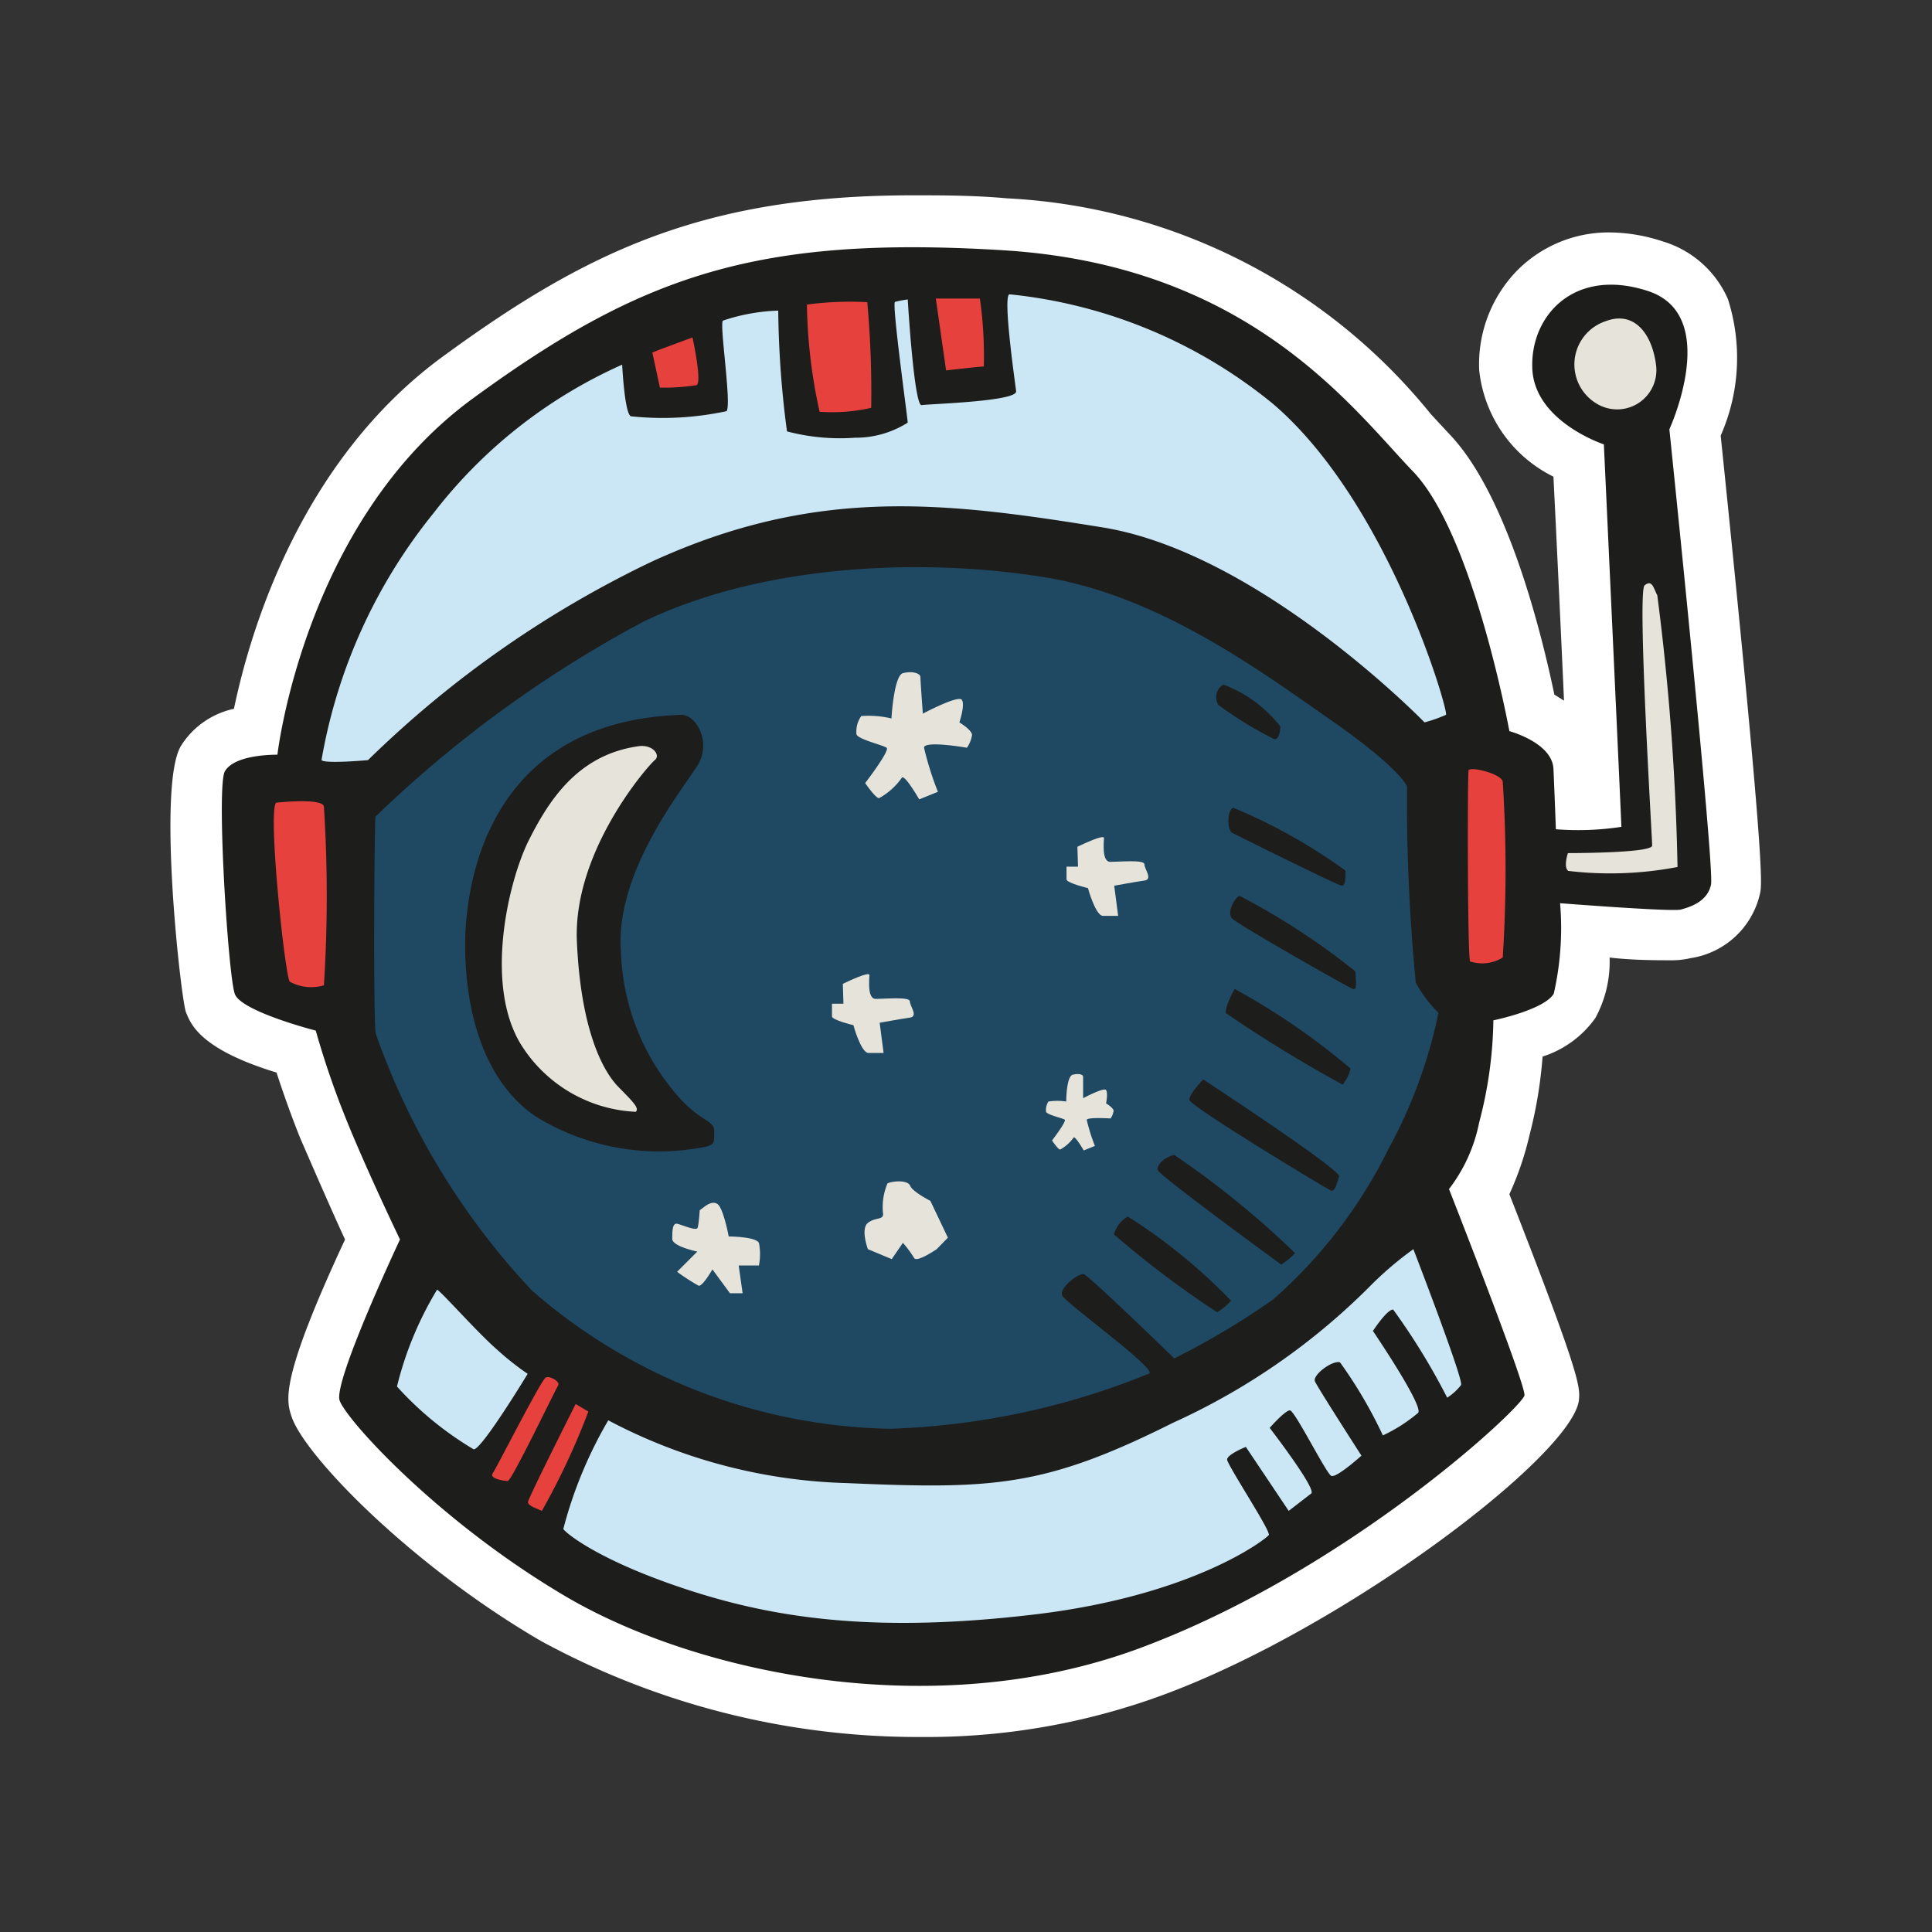 <svg id="Layer_1" data-name="Layer 1" xmlns="http://www.w3.org/2000/svg" width="64" height="64" viewBox="0 0 64 64"><rect x="0" y="0" width="64" height="64" fill="#333333" stroke="none"/><defs><style>.cls-1{fill:#fff;}.cls-2{fill:#1d1d1b;}.cls-3{fill:#e7413e;}.cls-4{fill:#e6e4da;}.cls-5{fill:#cbe7f5;}.cls-6{fill:#1f4863;}</style></defs><title>astronaut-helmet</title><g id="astronaut-helmet"><path class="cls-1" d="M30.53,57.54a26.12,26.12,0,0,1-12.61-3.18c-4.31-2.51-7.83-6.14-8.26-7.43-.18-.54-.4-1.21,1.77-5.87-.39-.84-1-2.24-1.49-3.37-.34-.85-.6-1.61-.78-2.16-2.55-.78-2.84-1.61-3-2S5.19,26,6,24.7a2.75,2.75,0,0,1,1.75-1.22c.53-2.55,2.19-8.21,6.92-11.67s8.62-5.34,15.57-5.34c1,0,2,0,3.12.1A19.29,19.29,0,0,1,47.4,13.72l.65.7c1.88,2,3,6.48,3.44,8.59l.32.2c-.1-2.24-.23-5-.35-7.42A4.45,4.45,0,0,1,49,12.26,4.45,4.45,0,0,1,50.22,9a4.26,4.26,0,0,1,3.13-1.3A5.7,5.7,0,0,1,55.09,8a3.42,3.42,0,0,1,2.15,1.91A6.38,6.38,0,0,1,57,14.43c1.48,14.35,1.37,14.87,1.3,15.18A2.78,2.78,0,0,1,56,31.74a2.7,2.7,0,0,1-.68.07c-.44,0-1.23,0-2-.09a3.89,3.89,0,0,1-.47,2A3.41,3.41,0,0,1,51.1,35a14.62,14.62,0,0,1-.43,2.59A10.23,10.23,0,0,1,50,39.56c2.38,6.08,2.35,6.39,2.3,6.85C52,48.28,44.45,54,38.41,56.19A22.65,22.65,0,0,1,30.53,57.54Z"/><path class="cls-2" d="M9.19,25s.88-7.71,6.46-11.79,9.42-5.42,17.58-4.92,11.58,5.25,13.58,7.33S50,24.22,50,24.22s1.42.38,1.46,1.25.08,2,.08,2a9.44,9.44,0,0,0,2.17-.08c0-.17-.58-12.67-.58-12.67s-2.29-.75-2.37-2.5,1.38-3.38,3.83-2.58.71,4.58.71,4.58,1.5,14.5,1.38,15.08-.71.75-1,.83-4-.21-4-.21a9.81,9.81,0,0,1-.21,3c-.33.54-2,.88-2,.88A13.9,13.9,0,0,1,49,37.18a5.32,5.32,0,0,1-1,2.21s2.54,6.46,2.5,6.83-5.87,5.83-12.75,8.38-14.75.79-19-1.71-7.29-5.87-7.5-6.5,2-5.33,2-5.33-1.12-2.33-1.79-4a28.51,28.51,0,0,1-1-2.92S8,33.51,7.78,32.93s-.62-6.88-.33-7.38S8.82,25,9.19,25Z"/><path class="cls-3" d="M9.15,26.59s1.54-.17,1.58.13a46.49,46.49,0,0,1,0,5.92,1.48,1.48,0,0,1-1.13-.12C9.44,32.34,8.86,26.84,9.15,26.59Z"/><path class="cls-3" d="M48.65,25.51c.12-.12,1.08.13,1.13.38a45.42,45.42,0,0,1,0,5.83,1.3,1.3,0,0,1-1.08.13C48.61,31.72,48.61,25.55,48.65,25.51Z"/><path class="cls-4" d="M53.19,10.64c.95-.36,1.54.42,1.67,1.46A1.3,1.3,0,0,1,53,13.43,1.51,1.51,0,0,1,53.19,10.64Z"/><path class="cls-4" d="M51.94,28.26c.13,0,2.79,0,2.79-.25s-.5-8.42-.25-8.62.29.08.42.33a81.73,81.73,0,0,1,.67,9,11.81,11.81,0,0,1-3.62.13C51.78,28.72,51.94,28.26,51.94,28.26Z"/><path class="cls-5" d="M12.19,25.18s-1.42.13-1.54,0A17.8,17.8,0,0,1,14.36,17a16.22,16.22,0,0,1,6.25-4.92s.08,1.63.29,1.71a10.07,10.07,0,0,0,3.17-.17c.17-.25-.25-2.92-.12-3a6.35,6.35,0,0,1,1.83-.33,32.37,32.37,0,0,0,.29,4,6.86,6.86,0,0,0,2.25.21A3.22,3.22,0,0,0,30.07,14c0-.12-.54-4-.42-4a3.49,3.49,0,0,1,.42-.08s.21,3.54.46,3.5,3.17-.12,3.13-.46-.46-3.25-.21-3.21a16.38,16.38,0,0,1,8.71,3.62C46,16.64,48,23.59,47.9,23.68a5,5,0,0,1-.71.25s-5.46-5.62-10.67-6.46-9.46-1.37-14.92,1.13A35,35,0,0,0,12.19,25.18Z"/><path class="cls-3" d="M21.61,11.68c.17-.08,1.33-.5,1.33-.5s.33,1.5.13,1.58a7,7,0,0,1-1.21.08Z"/><path class="cls-3" d="M26.73,10.09a10.72,10.72,0,0,1,2-.08,33.54,33.54,0,0,1,.13,3.5,5.81,5.81,0,0,1-1.71.13A17.46,17.46,0,0,1,26.73,10.09Z"/><path class="cls-3" d="M31,9.89c.17,0,1.46,0,1.46,0a13.34,13.34,0,0,1,.13,2.25c-.12,0-1.25.13-1.25.13Z"/><path class="cls-6" d="M12.44,27.05a39.54,39.54,0,0,1,8.88-6.46c4.17-2,9.58-2.08,13.33-1.46s7.08,3.08,9.42,4.71,2.54,2.21,2.54,2.21a62.38,62.38,0,0,0,.29,6.5,4.29,4.29,0,0,0,.75,1A16.13,16.13,0,0,1,46,38.05a16.08,16.08,0,0,1-3.83,5A25.87,25.87,0,0,1,38.9,45s-2.83-2.75-3-2.79-.83.46-.71.71,3.13,2.42,2.88,2.58a24.82,24.82,0,0,1-8.58,1.83,18.55,18.55,0,0,1-11.87-4.58,24.08,24.08,0,0,1-5.17-8.5C12.36,34,12.4,27.14,12.44,27.05Z"/><path class="cls-2" d="M22.57,23.68c.51,0,1,.92.54,1.67s-2.75,3.54-2.54,6.17a7.63,7.63,0,0,0,1.92,4.83c.75.83,1.17.75,1.17,1.13s0,.42-.25.5a7.79,7.79,0,0,1-5.67-1c-2.38-1.62-2.42-5.25-2.29-6.54S16.23,23.89,22.57,23.68Z"/><path class="cls-4" d="M21.15,24.72c.46-.07.75.29.54.46s-2.71,3-2.58,6S20,35.51,20.48,36s.71.71.58.83a4.74,4.74,0,0,1-3.79-2.21c-1.25-2-.42-5.46.25-6.79S19.15,25,21.15,24.72Z"/><path class="cls-2" d="M40.53,22.68a4.32,4.32,0,0,1,1.88,1.38c0,.25-.08.46-.21.42a12.82,12.82,0,0,1-1.83-1.12A.47.47,0,0,1,40.53,22.68Z"/><path class="cls-2" d="M40.86,26.76a18.35,18.35,0,0,1,3.71,2.08c0,.25,0,.5-.12.5S41,27.68,40.82,27.59,40.65,26.8,40.86,26.76Z"/><path class="cls-2" d="M41.07,29.68a23.29,23.29,0,0,1,3.83,2.5c0,.25.08.63-.08.58s-3.79-2.12-4-2.33S40.94,29.68,41.07,29.68Z"/><path class="cls-2" d="M40.9,32.76a23,23,0,0,1,3.83,2.63c0,.21-.25.54-.25.54a44.18,44.18,0,0,1-3.87-2.37C40.57,33.34,40.9,32.76,40.9,32.76Z"/><path class="cls-2" d="M39.86,35.76s4.58,3,4.5,3.21-.12.54-.29.46-4.67-2.79-4.67-3S39.86,35.76,39.86,35.76Z"/><path class="cls-2" d="M38.9,38.26a29.79,29.79,0,0,1,4,3.25,2.2,2.2,0,0,1-.46.38s-4-2.92-4.08-3.12S38.65,38.3,38.9,38.26Z"/><path class="cls-2" d="M37.36,40.3a18.21,18.21,0,0,1,3.42,2.79,2.2,2.2,0,0,1-.46.38,32,32,0,0,1-3.42-2.58A1,1,0,0,1,37.36,40.3Z"/><path class="cls-4" d="M28.53,23.72a3.23,3.23,0,0,1,1,.08s.08-1.42.38-1.5.58,0,.58.13.08,1.21.08,1.21,1.17-.62,1.29-.46-.08.75-.08.75.42.25.42.42a1,1,0,0,1-.17.42s-1.42-.25-1.42,0a10.26,10.26,0,0,0,.46,1.46l-.62.25s-.5-.87-.58-.71a2.23,2.23,0,0,1-.75.67c-.12,0-.46-.5-.46-.5s.83-1.08.71-1.17-1-.29-1-.46A.9.9,0,0,1,28.53,23.72Z"/><path class="cls-4" d="M34.73,36.49a1.91,1.91,0,0,1,.59,0s0-.84.22-.89.34,0,.34.07,0,.71,0,.71.69-.37.76-.27,0,.44,0,.44.25.15.25.25a.61.61,0,0,1-.1.25S36,37,36,37.1a6.07,6.07,0,0,0,.27.86l-.37.15s-.3-.52-.34-.42a1.32,1.32,0,0,1-.44.39c-.07,0-.27-.3-.27-.3s.49-.64.42-.69-.62-.17-.62-.27A.53.53,0,0,1,34.73,36.49Z"/><path class="cls-4" d="M23.18,40.09c.17-.12.38-.33.58-.21s.38,1.08.38,1.08.88,0,1,.21a1.92,1.92,0,0,1,0,.75l-.67,0,.13.92-.42,0-.58-.79s-.33.58-.46.54a7.12,7.12,0,0,1-.71-.46l.67-.67s-.83-.17-.83-.42,0-.54.17-.5.63.25.67.13S23.18,40.09,23.18,40.09Z"/><path class="cls-4" d="M27.92,32.59c.17-.08.88-.42.88-.29s-.08.79.21.79,1.13-.08,1.13.08.29.5,0,.54-1,.17-1,.17l.13,1h-.5c-.25,0-.5-.92-.5-.92s-.71-.17-.71-.29,0-.42,0-.42l.38,0Z"/><path class="cls-4" d="M35.69,28.05c.17-.08.88-.42.88-.29s-.08.79.21.79,1.13-.08,1.13.08.29.5,0,.54-1,.17-1,.17l.13,1h-.5c-.25,0-.5-.92-.5-.92s-.71-.17-.71-.29,0-.42,0-.42l.38,0Z"/><path class="cls-4" d="M29.4,39.2c.17-.08.67-.12.75.08s.67.5.67.5L31.4,41l-.37.38s-.67.46-.75.29a3.72,3.72,0,0,0-.37-.5l-.37.54-.79-.33s-.25-.67,0-.87.54-.08.5-.33A2,2,0,0,1,29.4,39.2Z"/><path class="cls-5" d="M14.48,42.72c.22.15,1.33,1.42,2,2a9.09,9.09,0,0,0,1,.79s-1.54,2.54-1.79,2.5a10.93,10.93,0,0,1-2.54-2.08A11.44,11.44,0,0,1,14.48,42.72Z"/><path class="cls-3" d="M18.07,45.64c.12-.09.5.13.42.25s-1.54,3.17-1.67,3.17-.62-.08-.5-.25S17.9,45.76,18.07,45.64Z"/><path class="cls-3" d="M19.07,46.51l.42.25a23.68,23.68,0,0,1-1.54,3.29c-.17-.08-.46-.17-.46-.29S19.07,46.51,19.07,46.51Z"/><path class="cls-5" d="M20.15,47.05a17.92,17.92,0,0,0,7.92,2.08c4.83.21,6.54.13,10.79-2a22.05,22.05,0,0,0,6.5-4.5,11.37,11.37,0,0,1,1.46-1.25s1.67,4.33,1.58,4.5a1.83,1.83,0,0,1-.46.42,22,22,0,0,0-1.79-2.92c-.21,0-.67.71-.67.71s1.67,2.46,1.5,2.71a5.24,5.24,0,0,1-1.17.75,15.06,15.06,0,0,0-1.42-2.42c-.25-.08-.92.42-.83.63s1.54,2.46,1.54,2.46-.83.75-1,.67-1.21-2.17-1.37-2.17-.67.58-.67.58,1.54,2,1.38,2.17l-.75.58-1.42-2.12s-.62.25-.62.42,1.46,2.38,1.38,2.5-2.46,2-7.75,2.63-8.62.13-11.54-.83-4-1.87-4.08-2A14.17,14.17,0,0,1,20.15,47.05Z"/></g></svg>
